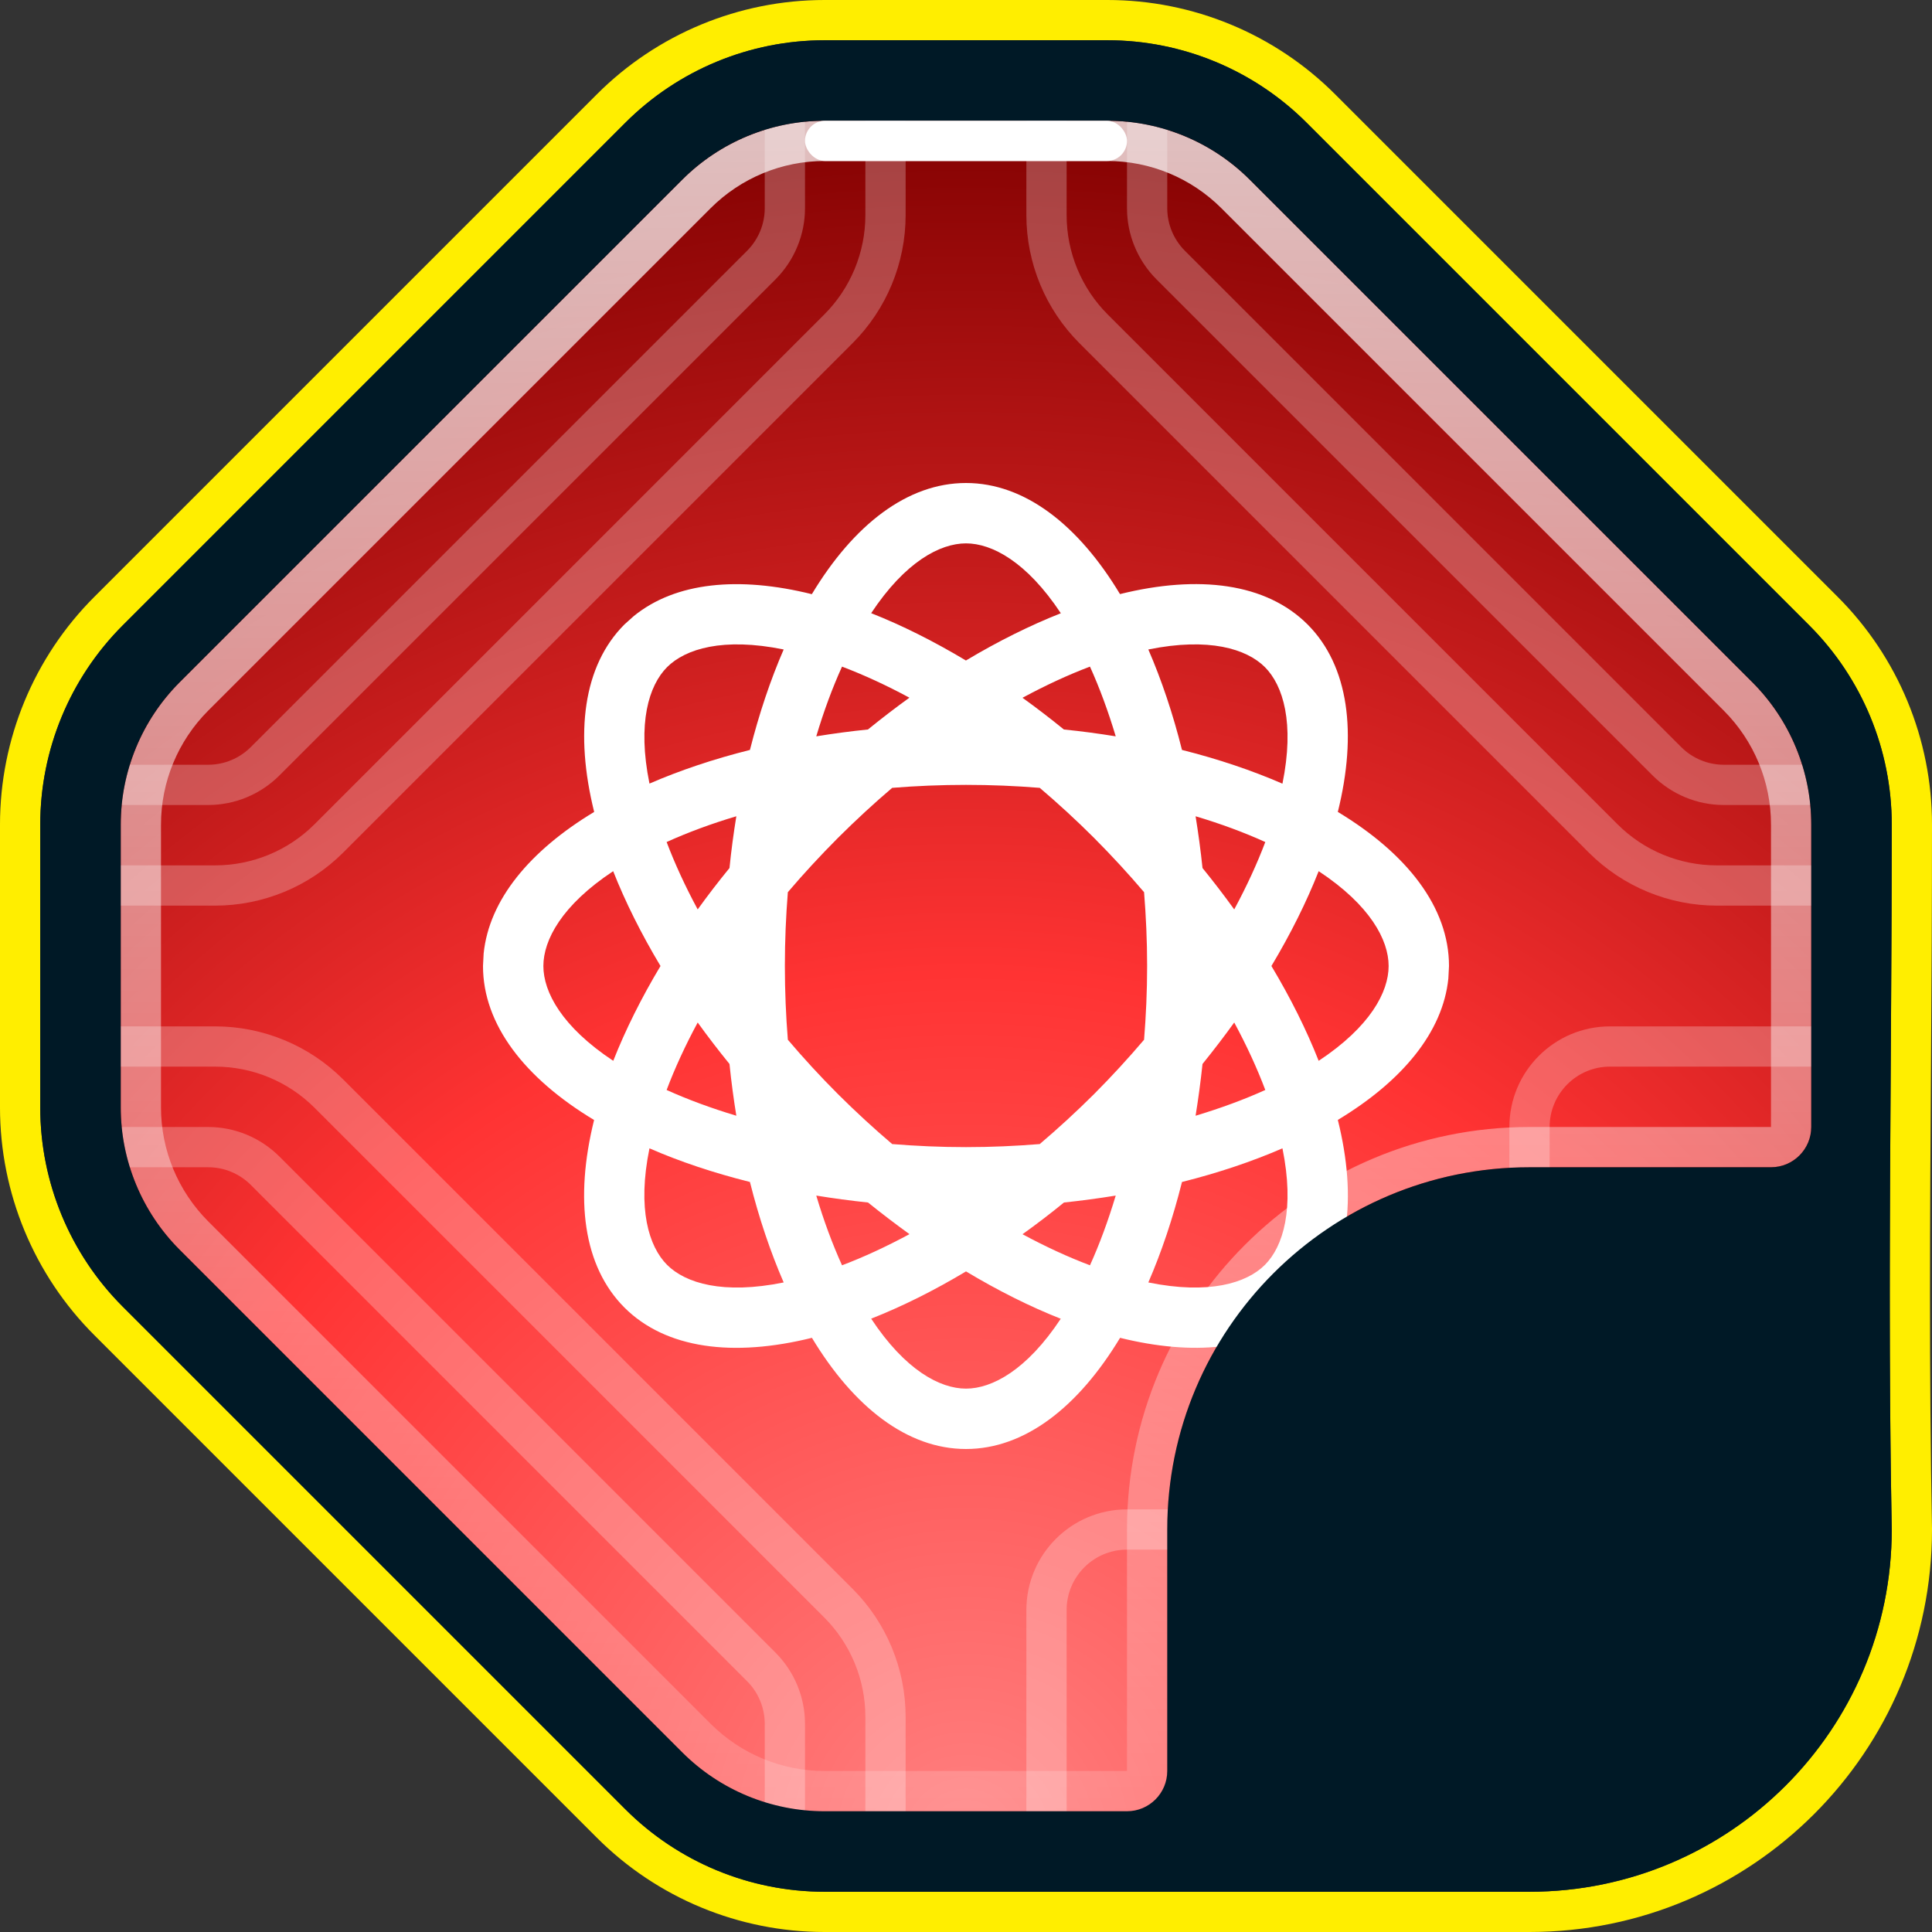 <svg width="24" height="24" viewBox="0 0 24 24" fill="none" xmlns="http://www.w3.org/2000/svg">
<rect x="0" y="0" width="24" height="24" fill="#333333" stroke="none"/>
<path fill-rule="evenodd" clip-rule="evenodd" d="M24 19C24 21.761 21.761 24 19 24H10.243C9.182 24 8.164 23.579 7.414 22.828L1.172 16.586C0.421 15.836 0 14.818 0 13.757V10.243C0 9.182 0.421 8.164 1.172 7.414L7.414 1.172C8.164 0.421 9.182 0 10.243 0H13.757C14.818 0 15.836 0.421 16.586 1.172L22.828 7.414C23.579 8.164 24 9.182 24 10.243C24 11.222 23.994 12.198 23.988 13.173C23.975 15.116 23.963 17.052 24 18.991L24 19ZM23.5 19C23.463 17.055 23.475 15.108 23.488 13.161C23.494 12.188 23.5 11.215 23.5 10.243C23.5 9.314 23.131 8.424 22.475 7.768L16.232 1.525C15.576 0.869 14.686 0.5 13.757 0.5H10.243C9.314 0.5 8.424 0.869 7.768 1.525L1.525 7.768C0.869 8.424 0.5 9.314 0.5 10.243V13.757C0.5 14.686 0.869 15.576 1.525 16.232L7.768 22.475C8.424 23.131 9.314 23.5 10.243 23.5H19C21.485 23.5 23.5 21.485 23.5 19Z" fill="#FFEE00"/>
<path d="M8.121 1.879L1.879 8.121C1.316 8.684 1 9.447 1 10.243V13.757C1 14.553 1.316 15.316 1.879 15.879L8.121 22.121C8.684 22.684 9.447 23 10.243 23H13.757C14.553 23 15.316 22.684 15.879 22.121L22.121 15.879C22.684 15.316 23 14.553 23 13.757V10.243C23 9.447 22.684 8.684 22.121 8.121L15.879 1.879C15.316 1.316 14.553 1 13.757 1H10.243C9.447 1 8.684 1.316 8.121 1.879Z" fill="url(#paint0_radial_35564_63964)"/>
<path fill-rule="evenodd" clip-rule="evenodd" d="M10 1V2.586C10 2.917 9.868 3.235 9.634 3.47L3.47 9.634C3.235 9.868 2.917 10 2.586 10H1V9.5H2.586C2.785 9.5 2.975 9.421 3.116 9.28L9.28 3.116C9.421 2.975 9.5 2.785 9.5 2.586V1H10ZM14 1V2.586C14 2.917 14.132 3.235 14.366 3.47L20.53 9.634C20.765 9.868 21.083 10 21.414 10H23V9.5H21.414C21.215 9.5 21.024 9.421 20.884 9.28L14.72 3.116C14.579 2.975 14.5 2.785 14.5 2.586V1H14ZM10 21.414V23H9.5V21.414C9.5 21.215 9.421 21.024 9.28 20.884L3.116 14.72C2.975 14.579 2.785 14.5 2.586 14.5H1V14H2.586C2.917 14 3.235 14.132 3.47 14.366L9.634 20.53C9.868 20.765 10 21.083 10 21.414ZM11.25 1V2.672C11.25 3.268 11.013 3.841 10.591 4.263L4.263 10.591C3.841 11.013 3.268 11.25 2.672 11.25H1V10.75H2.672C3.136 10.75 3.581 10.566 3.909 10.237L10.237 3.909C10.566 3.581 10.75 3.136 10.75 2.672V1H11.25ZM12.75 2.672V1H13.25V2.672C13.25 3.136 13.434 3.581 13.763 3.909L20.091 10.237C20.419 10.566 20.864 10.75 21.328 10.75H23V11.25H21.328C20.732 11.25 20.159 11.013 19.737 10.591L13.409 4.263C12.987 3.841 12.75 3.268 12.75 2.672ZM11.25 23V21.328C11.25 20.732 11.013 20.159 10.591 19.737L4.263 13.409C3.841 12.987 3.268 12.75 2.672 12.75H1V13.25H2.672C3.136 13.25 3.581 13.434 3.909 13.763L10.237 20.091C10.566 20.419 10.75 20.864 10.75 21.328V23H11.25ZM12.75 20V23H13.25V20C13.25 19.586 13.586 19.25 14 19.25H15V18.75H14C13.31 18.75 12.75 19.31 12.75 20ZM20 12.75C19.31 12.75 18.75 13.31 18.75 14V15H19.25V14C19.25 13.586 19.586 13.25 20 13.25H23V12.75H20Z" fill="white" fill-opacity="0.25"/>
<path fill-rule="evenodd" clip-rule="evenodd" d="M10.243 2C9.712 2 9.204 2.211 8.828 2.586L2.586 8.828C2.211 9.204 2 9.712 2 10.243V13.757C2 14.288 2.211 14.796 2.586 15.172L8.828 21.414C9.204 21.789 9.712 22 10.243 22H14V19C14 16.239 16.239 14 19 14H22V10.243C22 9.712 21.789 9.204 21.414 8.828L15.172 2.586C14.796 2.211 14.288 2 13.757 2H10.243ZM10.243 1.5C9.58 1.5 8.944 1.763 8.475 2.232L2.232 8.475C1.763 8.944 1.5 9.58 1.5 10.243V13.757C1.5 14.42 1.763 15.056 2.232 15.525L8.475 21.768C8.944 22.237 9.58 22.5 10.243 22.5H14C14.276 22.5 14.5 22.276 14.5 22V19C14.5 16.515 16.515 14.5 19 14.5H22C22.276 14.5 22.5 14.276 22.5 14V10.243C22.5 9.58 22.237 8.944 21.768 8.475L15.525 2.232C15.056 1.763 14.42 1.5 13.757 1.5H10.243Z" fill="url(#paint1_linear_35564_63964)"/>
<path fill-rule="evenodd" clip-rule="evenodd" d="M12 6C12.727 6 13.394 6.518 13.913 7.38C14.89 7.138 15.728 7.243 16.243 7.757C16.757 8.272 16.861 9.11 16.619 10.086C17.481 10.606 18 11.272 18 12L17.992 12.155C17.924 12.822 17.419 13.43 16.619 13.912C16.862 14.889 16.758 15.728 16.243 16.243L16.128 16.346C15.608 16.77 14.821 16.843 13.914 16.619C13.394 17.481 12.728 18 12 18C11.272 18 10.606 17.481 10.086 16.619C9.11 16.861 8.272 16.757 7.757 16.243C7.243 15.728 7.138 14.89 7.38 13.913C6.518 13.394 6 12.727 6 12L6.008 11.845C6.076 11.178 6.58 10.569 7.381 10.086C7.139 9.11 7.243 8.272 7.757 7.757L7.872 7.654C8.392 7.23 9.179 7.156 10.085 7.381C10.605 6.518 11.272 6 12 6ZM12 15.794C11.601 16.033 11.205 16.23 10.822 16.381C11.245 17.022 11.678 17.25 12 17.25C12.322 17.25 12.754 17.022 13.177 16.382C12.794 16.231 12.399 16.033 12 15.794ZM8.068 14.265C7.914 15.018 8.06 15.485 8.287 15.713C8.515 15.94 8.982 16.084 9.735 15.931C9.571 15.553 9.429 15.134 9.316 14.683C8.865 14.57 8.445 14.43 8.068 14.265ZM15.931 14.265C15.553 14.429 15.134 14.57 14.683 14.683C14.57 15.134 14.429 15.553 14.265 15.931C15.017 16.084 15.485 15.94 15.713 15.713C15.94 15.485 16.084 15.018 15.931 14.265ZM13.86 14.852C13.65 14.886 13.436 14.915 13.217 14.938C13.047 15.077 12.875 15.208 12.702 15.332C12.989 15.487 13.27 15.616 13.54 15.718C13.659 15.455 13.766 15.165 13.86 14.852ZM10.14 14.852C10.233 15.165 10.341 15.455 10.46 15.718C10.73 15.616 11.01 15.486 11.298 15.331C11.126 15.207 10.954 15.076 10.783 14.938C10.564 14.915 10.349 14.886 10.14 14.852ZM12 9.75C11.686 9.75 11.38 9.763 11.083 9.787C10.856 9.98 10.631 10.188 10.409 10.409C10.188 10.631 9.98 10.856 9.787 11.083C9.763 11.38 9.75 11.686 9.75 12C9.75 12.313 9.763 12.62 9.787 12.916C9.98 13.143 10.187 13.369 10.409 13.591C10.631 13.812 10.856 14.019 11.083 14.212C11.38 14.236 11.686 14.25 12 14.25C12.313 14.25 12.62 14.236 12.916 14.212C13.143 14.019 13.369 13.812 13.591 13.591C13.812 13.369 14.019 13.143 14.212 12.916C14.236 12.62 14.25 12.313 14.25 12C14.25 11.686 14.236 11.38 14.212 11.083C14.019 10.856 13.812 10.631 13.591 10.409C13.369 10.187 13.143 9.98 12.916 9.787C12.62 9.763 12.313 9.75 12 9.75ZM8.667 12.702C8.512 12.989 8.383 13.27 8.281 13.54C8.544 13.659 8.834 13.766 9.147 13.86C9.113 13.65 9.084 13.435 9.062 13.217C8.923 13.046 8.791 12.874 8.667 12.702ZM15.332 12.702C15.208 12.874 15.076 13.046 14.938 13.217C14.915 13.435 14.886 13.65 14.852 13.86C15.165 13.766 15.455 13.659 15.718 13.54C15.616 13.27 15.487 12.989 15.332 12.702ZM16.381 10.822C16.23 11.205 16.033 11.601 15.794 12C16.033 12.399 16.23 12.795 16.381 13.178C17.022 12.754 17.25 12.322 17.25 12C17.25 11.678 17.022 11.245 16.381 10.822ZM7.617 10.822C6.978 11.245 6.75 11.678 6.75 12C6.75 12.322 6.978 12.754 7.618 13.178C7.769 12.795 7.966 12.399 8.205 12C7.966 11.601 7.768 11.205 7.617 10.822ZM9.147 10.14C8.834 10.233 8.544 10.341 8.281 10.46C8.383 10.729 8.512 11.01 8.667 11.297C8.791 11.125 8.923 10.953 9.062 10.783C9.084 10.564 9.113 10.349 9.147 10.14ZM14.852 10.14C14.886 10.349 14.915 10.564 14.938 10.783C15.076 10.953 15.208 11.125 15.332 11.297C15.487 11.01 15.616 10.729 15.718 10.46C15.455 10.341 15.165 10.233 14.852 10.14ZM15.713 8.287C15.485 8.06 15.017 7.915 14.265 8.068C14.429 8.446 14.57 8.865 14.683 9.316C15.134 9.429 15.553 9.571 15.931 9.735C16.084 8.982 15.94 8.515 15.713 8.287ZM9.735 8.068C8.982 7.915 8.515 8.06 8.287 8.287C8.06 8.515 7.915 8.982 8.068 9.734C8.446 9.57 8.865 9.429 9.316 9.316C9.43 8.865 9.571 8.446 9.735 8.068ZM10.46 8.281C10.341 8.544 10.233 8.834 10.14 9.147C10.349 9.113 10.563 9.084 10.782 9.062C10.953 8.923 11.125 8.791 11.297 8.667C11.01 8.512 10.729 8.383 10.46 8.281ZM13.54 8.281C13.27 8.383 12.989 8.513 12.702 8.668C12.874 8.792 13.045 8.923 13.216 9.062C13.435 9.084 13.65 9.113 13.86 9.147C13.766 8.834 13.659 8.544 13.54 8.281ZM12 6.75C11.678 6.75 11.245 6.978 10.822 7.617C11.205 7.768 11.6 7.966 11.999 8.205C12.399 7.966 12.795 7.769 13.178 7.618C12.754 6.978 12.322 6.75 12 6.75Z" fill="white"/>
<path fill-rule="evenodd" clip-rule="evenodd" d="M10.243 23.5C9.314 23.5 8.424 23.131 7.768 22.475L1.525 16.232C0.869 15.576 0.5 14.686 0.5 13.757V10.243C0.5 9.314 0.869 8.424 1.525 7.768L7.768 1.525C8.424 0.869 9.314 0.5 10.243 0.5H13.757C14.686 0.5 15.576 0.869 16.232 1.525L22.475 7.768C23.131 8.424 23.5 9.314 23.5 10.243C23.5 13.161 23.445 16.083 23.5 19C23.5 21.485 21.485 23.5 19 23.5C15.979 23.5 13.28 23.5 10.243 23.5ZM8.475 2.232C8.944 1.763 9.58 1.5 10.243 1.5H13.757C14.42 1.5 15.056 1.763 15.525 2.232L21.768 8.475C22.237 8.944 22.5 9.58 22.5 10.243V14C22.5 14.276 22.276 14.5 22 14.5H19C16.515 14.5 14.5 16.515 14.5 19V22C14.5 22.276 14.276 22.5 14 22.5H10.243C9.58 22.5 8.944 22.237 8.475 21.768L2.232 15.525C1.763 15.056 1.5 14.42 1.5 13.757V10.243C1.5 9.58 1.763 8.944 2.232 8.475L8.475 2.232Z" fill="#001926"/>
<rect x="10" y="1.5" width="4" height="0.5" rx="0.25" fill="white"/>
<defs>
<radialGradient id="paint0_radial_35564_63964" cx="0" cy="0" r="1" gradientUnits="userSpaceOnUse" gradientTransform="translate(12 23) rotate(-90) scale(22)">
<stop stop-color="#FF8080"/>
<stop offset="0.496" stop-color="#FF3333"/>
<stop offset="1" stop-color="#800000"/>
</radialGradient>
<linearGradient id="paint1_linear_35564_63964" x1="12" y1="1.5" x2="12" y2="22.5" gradientUnits="userSpaceOnUse">
<stop stop-color="white" stop-opacity="0.75"/>
<stop offset="1" stop-color="white" stop-opacity="0.15"/>
</linearGradient>
</defs>
</svg>
